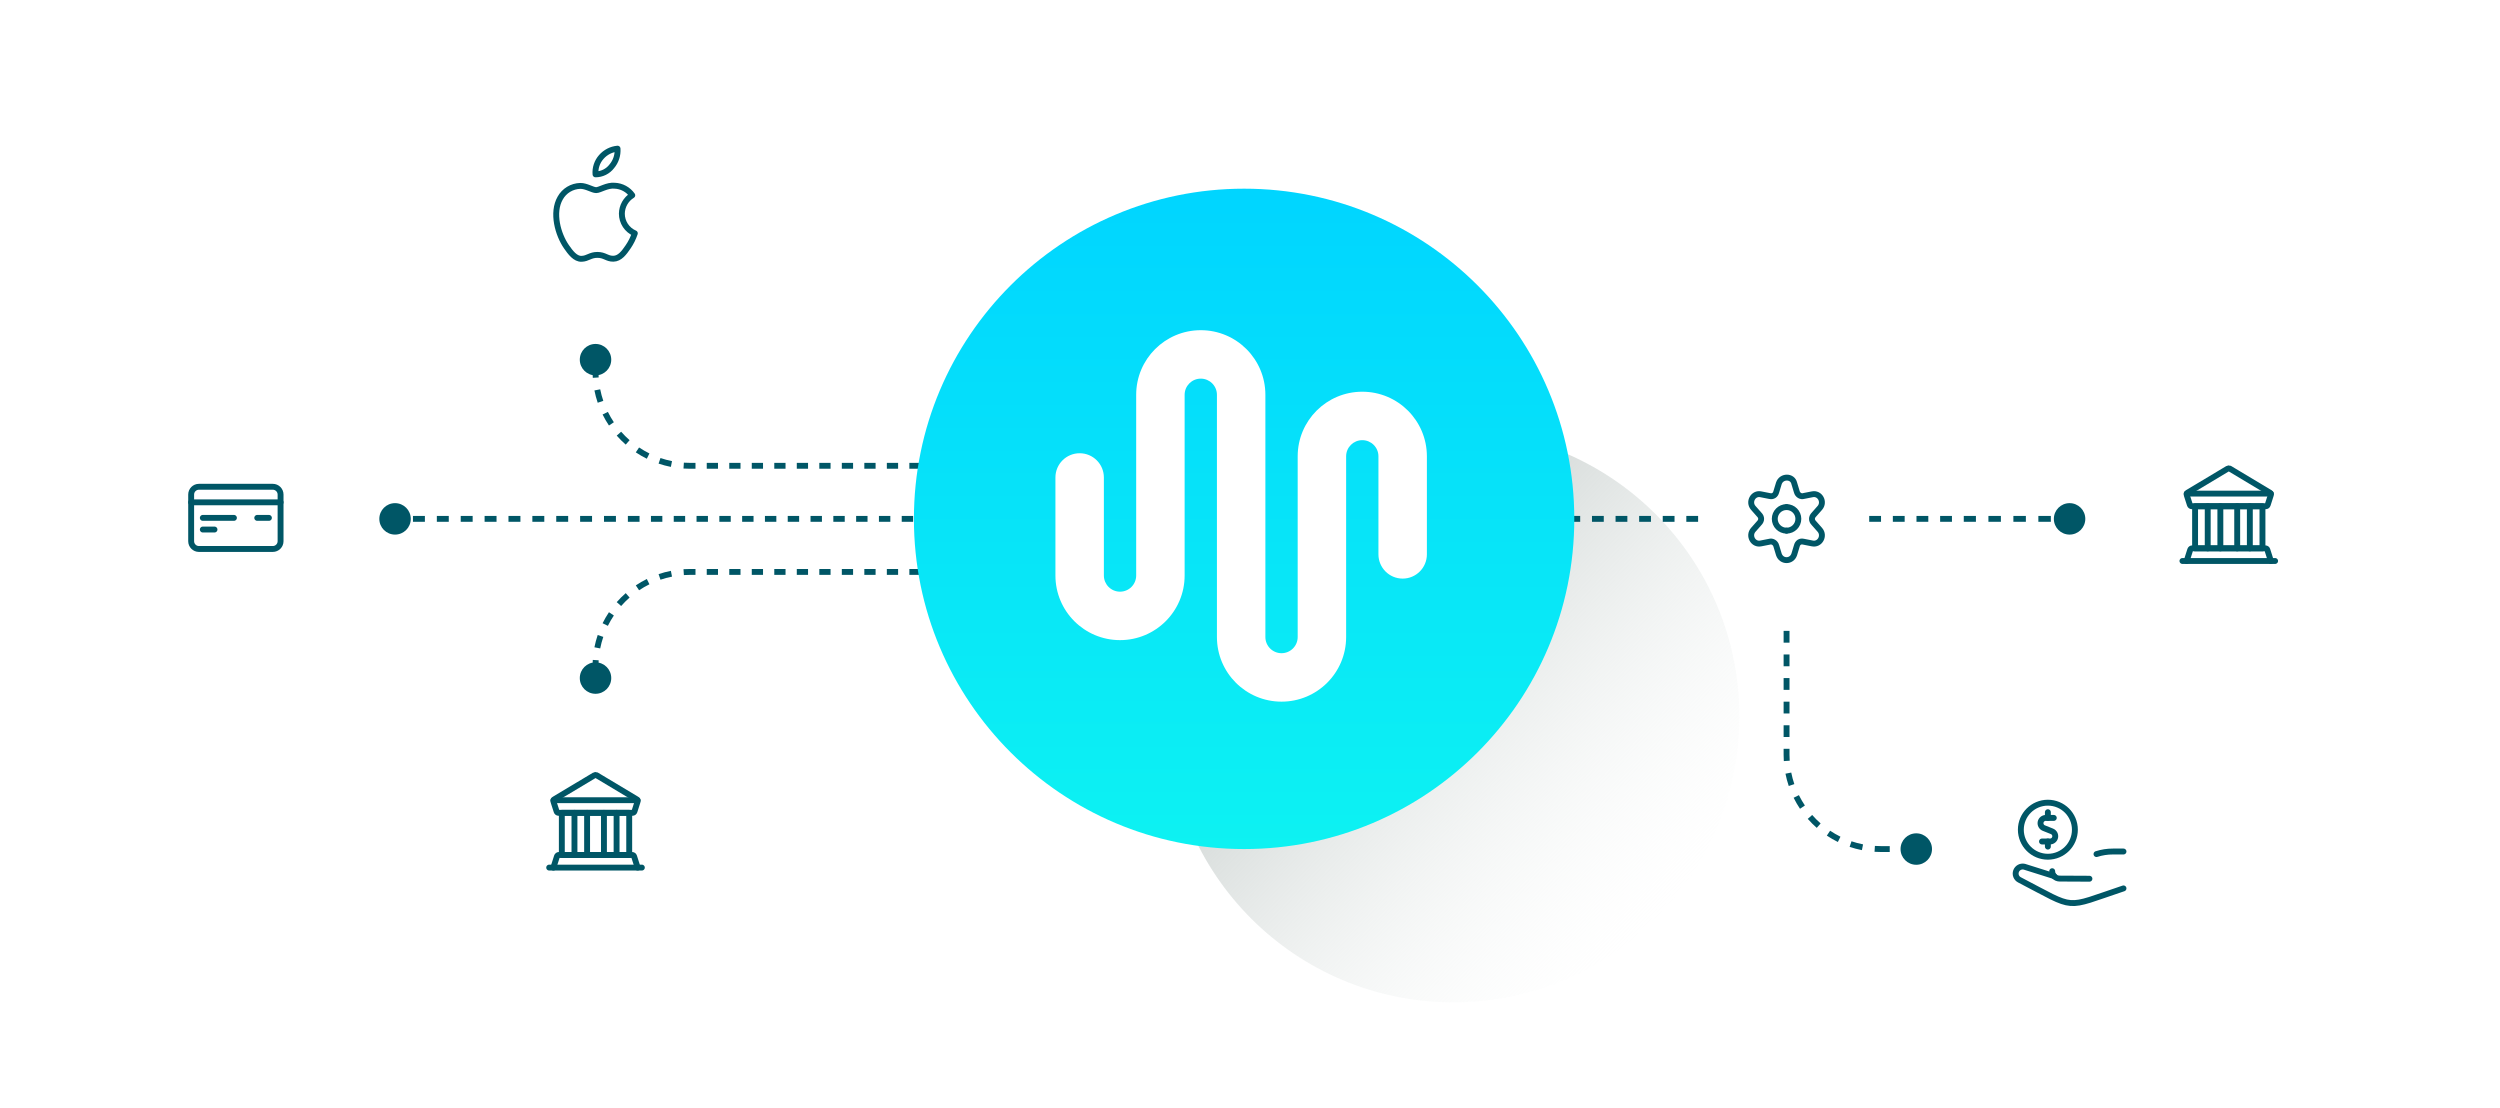 <svg width="424" height="188" viewBox="0 0 424 188" fill="none" xmlns="http://www.w3.org/2000/svg">
<g filter="url(#filter0_d_979_5241)">
<circle cx="101" cy="140" r="20" fill="white"/>
</g>
<g clip-path="url(#clip0_979_5241)">
<path d="M93.857 147.143L94.46 145.244C94.483 145.173 94.526 145.111 94.584 145.067C94.642 145.024 94.711 145 94.783 145H107.218C107.289 145 107.359 145.024 107.417 145.067C107.475 145.111 107.518 145.173 107.54 145.244L108.143 147.14" stroke="#005666" stroke-linecap="round" stroke-linejoin="round"/>
<path d="M95.286 137.857H106.714V145H95.286V137.857Z" stroke="#005666" stroke-linecap="round" stroke-linejoin="round"/>
<path d="M108.857 147.143H93.143" stroke="#005666" stroke-linecap="round" stroke-linejoin="round"/>
<path d="M97.429 137.857V145" stroke="#005666" stroke-linecap="round" stroke-linejoin="round"/>
<path d="M99.572 137.857V145" stroke="#005666" stroke-linecap="round" stroke-linejoin="round"/>
<path d="M102.429 137.857V145" stroke="#005666" stroke-linecap="round" stroke-linejoin="round"/>
<path d="M104.572 137.857V145" stroke="#005666" stroke-linecap="round" stroke-linejoin="round"/>
<path d="M108.126 135.977C108.151 135.898 108.149 135.813 108.121 135.735C108.092 135.657 108.039 135.592 107.97 135.551L101.173 131.477C101.121 131.445 101.062 131.429 101.002 131.429C100.941 131.429 100.882 131.445 100.83 131.477L94.03 135.548C93.961 135.59 93.908 135.655 93.88 135.732C93.852 135.81 93.85 135.896 93.875 135.974L94.4 137.611C94.422 137.683 94.466 137.745 94.525 137.789C94.583 137.833 94.653 137.857 94.725 137.857H107.281C107.353 137.857 107.423 137.833 107.481 137.789C107.54 137.745 107.584 137.683 107.606 137.611L108.126 135.977Z" stroke="#005666" stroke-linecap="round" stroke-linejoin="round"/>
<path d="M108.143 135.714H93.857" stroke="#005666" stroke-linecap="round" stroke-linejoin="round"/>
</g>
<g filter="url(#filter1_d_979_5241)">
<circle cx="40" cy="88" r="20" fill="white"/>
</g>
<g clip-path="url(#clip1_979_5241)">
<path d="M46.267 82.557H33.739C33.011 82.557 32.42 83.147 32.42 83.876V91.788C32.42 92.516 33.011 93.107 33.739 93.107H46.267C46.995 93.107 47.585 92.516 47.585 91.788V83.876C47.585 83.147 46.995 82.557 46.267 82.557Z" stroke="#005666" stroke-linecap="round" stroke-linejoin="round"/>
<path d="M32.42 85.195H47.585" stroke="#005666" stroke-linecap="round" stroke-linejoin="round"/>
<path d="M45.607 87.832H43.629" stroke="#005666" stroke-linecap="round" stroke-linejoin="round"/>
<path d="M39.673 87.832H34.398" stroke="#005666" stroke-linecap="round" stroke-linejoin="round"/>
<path d="M36.377 89.81H34.398" stroke="#005666" stroke-linecap="round" stroke-linejoin="round"/>
</g>
<g filter="url(#filter2_d_979_5241)">
<circle cx="101" cy="36" r="20" fill="white"/>
</g>
<g clip-path="url(#clip2_979_5241)">
<path d="M105.467 36.238C105.474 35.612 105.64 34.997 105.949 34.452C106.258 33.907 106.7 33.449 107.233 33.121C106.894 32.638 106.447 32.24 105.928 31.959C105.409 31.677 104.832 31.519 104.242 31.496C102.967 31.371 101.742 32.246 101.108 32.246C100.475 32.246 99.442 31.513 98.408 31.53C97.714 31.548 97.036 31.747 96.441 32.106C95.847 32.466 95.356 32.973 95.017 33.58C93.575 36.08 94.65 39.796 96.058 41.83C96.742 42.821 97.567 43.938 98.642 43.896C99.717 43.855 100.075 43.23 101.325 43.23C102.575 43.23 102.933 43.896 104.025 43.88C105.117 43.863 105.85 42.863 106.525 41.871C107.013 41.163 107.398 40.389 107.667 39.571C107.013 39.293 106.456 38.829 106.065 38.236C105.674 37.643 105.466 36.948 105.467 36.238Z" stroke="#005666" stroke-linecap="round" stroke-linejoin="round"/>
<path d="M103.758 28.205C104.462 27.373 104.812 26.299 104.733 25.213C103.666 25.313 102.678 25.82 101.975 26.63C101.622 27.029 101.353 27.495 101.186 28C101.018 28.506 100.955 29.041 101 29.571C101.534 29.57 102.06 29.446 102.538 29.209C103.017 28.972 103.434 28.629 103.758 28.205Z" stroke="#005666" stroke-linecap="round" stroke-linejoin="round"/>
</g>
<g filter="url(#filter3_d_979_5241)">
<circle cx="378" cy="88" r="20" fill="white"/>
</g>
<g clip-path="url(#clip3_979_5241)">
<path d="M370.857 95.143L371.46 93.244C371.483 93.173 371.526 93.111 371.584 93.067C371.642 93.024 371.711 93 371.783 93H384.218C384.289 93 384.359 93.024 384.417 93.067C384.475 93.111 384.518 93.173 384.54 93.244L385.143 95.14" stroke="#005666" stroke-linecap="round" stroke-linejoin="round"/>
<path d="M372.286 85.857H383.714V93H372.286V85.857Z" stroke="#005666" stroke-linecap="round" stroke-linejoin="round"/>
<path d="M385.857 95.143H370.143" stroke="#005666" stroke-linecap="round" stroke-linejoin="round"/>
<path d="M374.429 85.857V93" stroke="#005666" stroke-linecap="round" stroke-linejoin="round"/>
<path d="M376.572 85.857V93" stroke="#005666" stroke-linecap="round" stroke-linejoin="round"/>
<path d="M379.429 85.857V93" stroke="#005666" stroke-linecap="round" stroke-linejoin="round"/>
<path d="M381.572 85.857V93" stroke="#005666" stroke-linecap="round" stroke-linejoin="round"/>
<path d="M385.126 83.977C385.151 83.898 385.149 83.813 385.121 83.735C385.092 83.657 385.039 83.592 384.97 83.551L378.173 79.477C378.121 79.445 378.062 79.429 378.002 79.429C377.941 79.429 377.882 79.445 377.83 79.477L371.03 83.548C370.961 83.59 370.908 83.655 370.88 83.732C370.852 83.81 370.85 83.895 370.875 83.974L371.4 85.611C371.423 85.683 371.466 85.745 371.525 85.789C371.583 85.833 371.653 85.857 371.725 85.857H384.281C384.353 85.857 384.423 85.833 384.481 85.789C384.54 85.745 384.584 85.683 384.606 85.611L385.126 83.977Z" stroke="#005666" stroke-linecap="round" stroke-linejoin="round"/>
<path d="M385.143 83.714H370.857" stroke="#005666" stroke-linecap="round" stroke-linejoin="round"/>
</g>
<g filter="url(#filter4_d_979_5241)">
<circle cx="351" cy="144" r="20" fill="white"/>
</g>
<path d="M348.37 148.583L343.345 147L343.31 146.99C343.026 146.927 342.728 146.97 342.473 147.11C342.218 147.251 342.022 147.48 341.924 147.754C341.825 148.028 341.83 148.329 341.938 148.6C342.045 148.871 342.247 149.093 342.507 149.226C352.369 154.333 349.853 154.103 360.143 150.673" stroke="#005666" stroke-linecap="round" stroke-linejoin="round"/>
<path d="M354.368 149.033L349.302 149.007C348.971 149.007 348.653 148.875 348.418 148.641C348.184 148.406 348.052 148.088 348.052 147.757" stroke="#005666" stroke-linecap="round" stroke-linejoin="round"/>
<path d="M360.143 144.417H358.353C357.407 144.415 356.466 144.562 355.565 144.851" stroke="#005666" stroke-linecap="round" stroke-linejoin="round"/>
<path d="M348.322 138.718H346.967C346.759 138.718 346.557 138.79 346.396 138.922C346.236 139.054 346.126 139.238 346.087 139.443C346.047 139.647 346.08 139.859 346.18 140.042C346.28 140.224 346.441 140.366 346.634 140.443L348.01 140.994C348.203 141.071 348.363 141.214 348.462 141.396C348.562 141.578 348.595 141.79 348.555 141.994C348.516 142.198 348.406 142.382 348.246 142.514C348.086 142.646 347.884 142.718 347.676 142.718H346.322" stroke="#005666" stroke-linecap="round" stroke-linejoin="round"/>
<path d="M347.319 138.718V137.75" stroke="#005666" stroke-linecap="round" stroke-linejoin="round"/>
<path d="M347.319 143.583V142.718" stroke="#005666" stroke-linecap="round" stroke-linejoin="round"/>
<path d="M347.319 145.302C344.788 145.302 342.736 143.25 342.736 140.718C342.736 138.187 344.788 136.135 347.319 136.135C349.85 136.135 351.902 138.187 351.902 140.718C351.902 143.25 349.85 145.302 347.319 145.302Z" stroke="#005666" stroke-linecap="round" stroke-linejoin="round"/>
<circle cx="246.5" cy="121.5" r="48.5" fill="url(#paint0_linear_979_5241)"/>
<path d="M101 112.333C102.473 112.333 103.667 113.527 103.667 115C103.667 116.473 102.473 117.667 101 117.667C99.527 117.667 98.333 116.473 98.333 115C98.333 113.527 99.527 112.333 101 112.333ZM159 97.5L158.045 97.5L158.045 96.5L159 96.5L159 97.5ZM156.136 97.5L154.227 97.5L154.227 96.5L156.136 96.5L156.136 97.5ZM152.318 97.5L150.409 97.5L150.409 96.5L152.318 96.5L152.318 97.5ZM148.5 97.5L146.591 97.5L146.591 96.5L148.5 96.5L148.5 97.5ZM144.682 97.5L142.773 97.5L142.773 96.5L144.682 96.5L144.682 97.5ZM140.864 97.5L138.955 97.5L138.955 96.5L140.864 96.5L140.864 97.5ZM137.045 97.5L135.136 97.5L135.136 96.5L137.045 96.5L137.045 97.5ZM133.227 97.5L131.318 97.5L131.318 96.5L133.227 96.5L133.227 97.5ZM129.409 97.5L127.5 97.5L127.5 96.5L129.409 96.5L129.409 97.5ZM125.591 97.5L123.682 97.5L123.682 96.5L125.591 96.5L125.591 97.5ZM121.773 97.5L119.864 97.5L119.864 96.5L121.773 96.5L121.773 97.5ZM117.955 97.5L117 97.5L117 96.5L117.955 96.5L117.955 97.5ZM117 97.5C116.659 97.5 116.32 97.511 115.985 97.533L115.92 96.535C116.277 96.512 116.637 96.5 117 96.5L117 97.5ZM113.974 97.795C113.305 97.927 112.651 98.103 112.016 98.319L111.694 97.372C112.371 97.142 113.068 96.955 113.78 96.814L113.974 97.795ZM110.143 99.095C109.535 99.396 108.949 99.735 108.388 100.11L107.832 99.279C108.428 98.88 109.052 98.519 109.7 98.198L110.143 99.095ZM106.78 101.346C106.272 101.793 105.793 102.272 105.346 102.78L104.595 102.121C105.07 101.579 105.579 101.07 106.121 100.595L106.78 101.346ZM104.11 104.388C103.735 104.949 103.396 105.535 103.095 106.143L102.199 105.7C102.519 105.052 102.88 104.428 103.279 103.832L104.11 104.388ZM102.319 108.016C102.103 108.651 101.927 109.305 101.795 109.974L100.814 109.78C100.955 109.068 101.142 108.371 101.372 107.694L102.319 108.016ZM101.533 111.985C101.511 112.32 101.5 112.659 101.5 113L100.5 113C100.5 112.637 100.512 112.277 100.535 111.92L101.533 111.985ZM101.5 113L101.5 113.5L100.5 113.5L100.5 113L101.5 113ZM101.5 114.5L101.5 115L100.5 115L100.5 114.5L101.5 114.5Z" fill="#005666"/>
<path d="M101 63.667C102.473 63.667 103.667 62.473 103.667 61C103.667 59.527 102.473 58.333 101 58.333C99.527 58.333 98.333 59.527 98.333 61C98.333 62.473 99.527 63.667 101 63.667ZM159 78.5L158.045 78.5L158.045 79.5L159 79.5L159 78.5ZM156.136 78.5L154.227 78.5L154.227 79.5L156.136 79.5L156.136 78.5ZM152.318 78.5L150.409 78.5L150.409 79.5L152.318 79.5L152.318 78.5ZM148.5 78.5L146.591 78.5L146.591 79.5L148.5 79.5L148.5 78.5ZM144.682 78.5L142.773 78.5L142.773 79.5L144.682 79.5L144.682 78.5ZM140.864 78.5L138.955 78.5L138.955 79.5L140.864 79.5L140.864 78.5ZM137.045 78.5L135.136 78.5L135.136 79.5L137.045 79.5L137.045 78.5ZM133.227 78.5L131.318 78.5L131.318 79.5L133.227 79.5L133.227 78.5ZM129.409 78.5L127.5 78.5L127.5 79.5L129.409 79.5L129.409 78.5ZM125.591 78.5L123.682 78.5L123.682 79.5L125.591 79.5L125.591 78.5ZM121.773 78.5L119.864 78.5L119.864 79.5L121.773 79.5L121.773 78.5ZM117.955 78.5L117 78.5L117 79.5L117.955 79.5L117.955 78.5ZM117 78.5C116.659 78.5 116.32 78.489 115.985 78.467L115.92 79.465C116.277 79.488 116.637 79.5 117 79.5L117 78.5ZM113.974 78.205C113.305 78.073 112.651 77.897 112.016 77.681L111.694 78.628C112.371 78.858 113.068 79.045 113.78 79.186L113.974 78.205ZM110.143 76.905C109.535 76.604 108.949 76.265 108.388 75.89L107.832 76.721C108.428 77.12 109.052 77.481 109.7 77.802L110.143 76.905ZM106.78 74.654C106.272 74.207 105.793 73.728 105.346 73.22L104.595 73.879C105.07 74.421 105.579 74.93 106.121 75.405L106.78 74.654ZM104.11 71.612C103.735 71.051 103.396 70.465 103.095 69.857L102.199 70.3C102.519 70.948 102.88 71.572 103.279 72.168L104.11 71.612ZM102.319 67.984C102.103 67.349 101.927 66.695 101.795 66.026L100.814 66.22C100.955 66.933 101.142 67.629 101.372 68.306L102.319 67.984ZM101.533 64.015C101.511 63.68 101.5 63.341 101.5 63L100.5 63C100.5 63.363 100.512 63.723 100.535 64.08L101.533 64.015ZM101.5 63L101.5 62.5L100.5 62.5L100.5 63L101.5 63ZM101.5 61.5L101.5 61L100.5 61L100.5 61.5L101.5 61.5Z" fill="#005666"/>
<path d="M351 85.333C349.527 85.333 348.333 86.527 348.333 88C348.333 89.473 349.527 90.667 351 90.667C352.473 90.667 353.667 89.473 353.667 88C353.667 86.527 352.473 85.333 351 85.333ZM334.058 88L334.058 88.5L334.058 88ZM310 88.5L311.002 88.5L311.002 87.5L310 87.5L310 88.5ZM313.007 88.5L315.012 88.5L315.012 87.5L313.007 87.5L313.007 88.5ZM317.017 88.5L319.022 88.5L319.022 87.5L317.017 87.5L317.017 88.5ZM321.027 88.5L323.031 88.5L323.031 87.5L321.027 87.5L321.027 88.5ZM325.036 88.5L327.041 88.5L327.041 87.5L325.036 87.5L325.036 88.5ZM329.046 88.5L331.051 88.5L331.051 87.5L329.046 87.5L329.046 88.5ZM333.055 88.5L334.058 88.5L334.058 87.5L333.055 87.5L333.055 88.5ZM334.058 88.5L335.117 88.5L335.117 87.5L334.058 87.5L334.058 88.5ZM337.235 88.5L339.352 88.5L339.352 87.5L337.235 87.5L337.235 88.5ZM341.47 88.5L343.588 88.5L343.588 87.5L341.47 87.5L341.47 88.5ZM345.706 88.5L347.823 88.5L347.823 87.5L345.706 87.5L345.706 88.5ZM349.941 88.5L351 88.5L351 87.5L349.941 87.5L349.941 88.5Z" fill="#005666"/>
<path d="M322.333 144C322.333 142.527 323.527 141.333 325 141.333C326.473 141.333 327.667 142.527 327.667 144C327.667 145.473 326.473 146.667 325 146.667C323.527 146.667 322.333 145.473 322.333 144ZM303.5 100L303.5 101H302.5L302.5 100H303.5ZM303.5 103L303.5 105H302.5L302.5 103H303.5ZM303.5 107L303.5 109H302.5L302.5 107H303.5ZM303.5 111L303.5 113H302.5L302.5 111H303.5ZM303.5 115L303.5 117H302.5L302.5 115H303.5ZM303.5 119L303.5 121H302.5L302.5 119H303.5ZM303.5 123L303.5 125H302.5L302.5 123H303.5ZM303.5 127L303.5 128H302.5L302.5 127H303.5ZM303.5 128C303.5 128.341 303.511 128.68 303.533 129.015L302.535 129.08C302.512 128.723 302.5 128.363 302.5 128H303.5ZM303.795 131.026C303.927 131.695 304.103 132.349 304.319 132.984L303.372 133.306C303.142 132.629 302.955 131.932 302.814 131.22L303.795 131.026ZM305.095 134.857C305.396 135.465 305.735 136.051 306.11 136.612L305.279 137.168C304.88 136.572 304.519 135.948 304.199 135.3L305.095 134.857ZM307.346 138.22C307.793 138.728 308.272 139.207 308.78 139.654L308.121 140.405C307.579 139.93 307.07 139.421 306.595 138.879L307.346 138.22ZM310.388 140.89C310.949 141.265 311.535 141.604 312.143 141.905L311.7 142.801C311.052 142.481 310.428 142.12 309.832 141.721L310.388 140.89ZM314.016 142.681C314.651 142.897 315.305 143.073 315.974 143.205L315.78 144.186C315.068 144.045 314.371 143.858 313.694 143.628L314.016 142.681ZM317.985 143.467C318.32 143.489 318.659 143.5 319 143.5L319 144.5C318.637 144.5 318.277 144.488 317.92 144.465L317.985 143.467ZM319 143.5H320.5L320.5 144.5H319L319 143.5ZM323.5 143.5H325L325 144.5H323.5L323.5 143.5Z" fill="#005666"/>
<path d="M67 90.667C68.473 90.667 69.667 89.473 69.667 88C69.667 86.527 68.473 85.333 67 85.333C65.527 85.333 64.333 86.527 64.333 88C64.333 89.473 65.527 90.667 67 90.667ZM107.5 88L107.5 87.5L107.5 88ZM165.5 87.5L164.533 87.5L164.533 88.5L165.5 88.5L165.5 87.5ZM162.6 87.5L160.667 87.5L160.667 88.5L162.6 88.5L162.6 87.5ZM158.733 87.5L156.8 87.5L156.8 88.5L158.733 88.5L158.733 87.5ZM154.867 87.5L152.933 87.5L152.933 88.5L154.867 88.5L154.867 87.5ZM151 87.5L149.067 87.5L149.067 88.5L151 88.5L151 87.5ZM147.133 87.5L145.2 87.5L145.2 88.5L147.133 88.5L147.133 87.5ZM143.267 87.5L141.333 87.5L141.333 88.5L143.267 88.5L143.267 87.5ZM139.4 87.5L137.467 87.5L137.467 88.5L139.4 88.5L139.4 87.5ZM135.533 87.5L133.6 87.5L133.6 88.5L135.533 88.5L135.533 87.5ZM131.667 87.5L129.733 87.5L129.733 88.5L131.667 88.5L131.667 87.5ZM127.8 87.5L125.867 87.5L125.867 88.5L127.8 88.5L127.8 87.5ZM123.933 87.5L122 87.5L122 88.5L123.933 88.5L123.933 87.5ZM120.067 87.5L118.133 87.5L118.133 88.5L120.067 88.5L120.067 87.5ZM116.2 87.5L114.267 87.5L114.267 88.5L116.2 88.5L116.2 87.5ZM112.333 87.5L110.4 87.5L110.4 88.5L112.333 88.5L112.333 87.5ZM108.467 87.5L107.5 87.5L107.5 88.5L108.467 88.5L108.467 87.5ZM107.5 87.5L106.487 87.5L106.487 88.5L107.5 88.5L107.5 87.5ZM104.462 87.5L102.437 87.5L102.437 88.5L104.462 88.5L104.462 87.5ZM100.412 87.5L98.388 87.5L98.388 88.5L100.412 88.5L100.412 87.5ZM96.362 87.5L94.338 87.5L94.338 88.5L96.362 88.5L96.362 87.5ZM92.312 87.5L90.287 87.5L90.287 88.5L92.312 88.5L92.312 87.5ZM88.263 87.5L86.237 87.5L86.237 88.5L88.263 88.5L88.263 87.5ZM84.213 87.5L82.188 87.5L82.188 88.5L84.213 88.5L84.213 87.5ZM80.162 87.5L78.138 87.5L78.138 88.5L80.162 88.5L80.162 87.5ZM76.112 87.5L74.088 87.5L74.088 88.5L76.112 88.5L76.112 87.5ZM72.062 87.5L70.037 87.5L70.037 88.5L72.062 88.5L72.062 87.5ZM68.013 87.5L67 87.5L67 88.5L68.013 88.5L68.013 87.5Z" fill="#005666"/>
<path d="M246 88L264.091 88L290 88" stroke="#005666" stroke-dasharray="2 2"/>
<circle cx="211" cy="88" r="56" fill="url(#paint1_linear_979_5241)"/>
<path fillRule="evenodd" clipRule="evenodd" d="M203.652 64.217C202.139 64.217 200.913 65.444 200.913 66.957V97.609C200.913 103.66 196.008 108.565 189.957 108.565C183.905 108.565 179 103.66 179 97.609V80.978C179 78.709 180.84 76.87 183.109 76.87C185.378 76.87 187.217 78.709 187.217 80.978V97.609C187.217 99.121 188.444 100.348 189.957 100.348C191.469 100.348 192.696 99.121 192.696 97.609V66.957C192.696 60.905 197.601 56 203.652 56C209.703 56 214.609 60.905 214.609 66.957V108.043C214.609 109.556 215.835 110.783 217.348 110.783C218.861 110.783 220.087 109.556 220.087 108.043V77.391C220.087 71.34 224.992 66.435 231.043 66.435C237.095 66.435 242 71.34 242 77.391V94.022C242 96.291 240.16 98.13 237.891 98.13C235.622 98.13 233.783 96.291 233.783 94.022V77.391C233.783 75.879 232.556 74.652 231.043 74.652C229.531 74.652 228.304 75.879 228.304 77.391V108.043C228.304 114.095 223.399 119 217.348 119C211.297 119 206.391 114.095 206.391 108.043V66.957C206.391 65.444 205.165 64.217 203.652 64.217Z" fill="white"/>
<g clip-path="url(#clip4_979_5241)">
<g filter="url(#filter5_d_979_5241)">
<circle cx="303" cy="88.2" r="14" fill="white"/>
</g>
<path d="M303 90C301.896 90 301 89.105 301 88C301 86.896 301.896 86 303 86" stroke="#005666" stroke-miterlimit="10" stroke-linecap="round" stroke-linejoin="round"/>
<path d="M303 90C304.104 90 305 89.105 305 88C305 86.896 304.104 86 303 86" stroke="#005666" stroke-miterlimit="10" stroke-linecap="round" stroke-linejoin="round"/>
<path d="M304.304 81.969L304.738 83.405C304.883 83.98 305.463 84.267 305.897 84.123L307.346 83.836C308.65 83.549 309.519 85.128 308.65 86.133L307.636 87.282C307.201 87.713 307.201 88.287 307.636 88.718L308.65 89.867C309.519 90.872 308.65 92.451 307.346 92.164L305.897 91.877C305.318 91.733 304.883 92.02 304.738 92.595L304.304 94.031C303.869 95.323 302.131 95.323 301.696 94.031L301.262 92.595C301.117 92.02 300.537 91.733 300.103 91.877L298.654 92.164C297.35 92.451 296.481 90.872 297.35 89.867L298.364 88.718C298.799 88.287 298.799 87.713 298.364 87.282L297.35 86.133C296.481 85.128 297.35 83.549 298.654 83.836L300.103 84.123C300.682 84.267 301.117 83.98 301.262 83.405L301.696 81.969C302.131 80.677 304.014 80.677 304.304 81.969Z" stroke="#005666" stroke-miterlimit="10" stroke-linecap="round" stroke-linejoin="round"/>
</g>
<defs>
<filter id="filter0_d_979_5241" x="61" y="104" width="80" height="80" filterUnits="userSpaceOnUse" color-interpolation-filters="sRGB">
<feFlood flood-opacity="0" result="BackgroundImageFix"/>
<feColorMatrix in="SourceAlpha" type="matrix" values="0 0 0 0 0 0 0 0 0 0 0 0 0 0 0 0 0 0 127 0" result="hardAlpha"/>
<feOffset dy="4"/>
<feGaussianBlur stdDeviation="10"/>
<feComposite in2="hardAlpha" operator="out"/>
<feColorMatrix type="matrix" values="0 0 0 0 0.08 0 0 0 0 0.12 0 0 0 0 0.113 0 0 0 0.1 0"/>
<feBlend mode="normal" in2="BackgroundImageFix" result="effect1_dropShadow_979_5241"/>
<feBlend mode="normal" in="SourceGraphic" in2="effect1_dropShadow_979_5241" result="shape"/>
</filter>
<filter id="filter1_d_979_5241" x="0" y="52" width="80" height="80" filterUnits="userSpaceOnUse" color-interpolation-filters="sRGB">
<feFlood flood-opacity="0" result="BackgroundImageFix"/>
<feColorMatrix in="SourceAlpha" type="matrix" values="0 0 0 0 0 0 0 0 0 0 0 0 0 0 0 0 0 0 127 0" result="hardAlpha"/>
<feOffset dy="4"/>
<feGaussianBlur stdDeviation="10"/>
<feComposite in2="hardAlpha" operator="out"/>
<feColorMatrix type="matrix" values="0 0 0 0 0.08 0 0 0 0 0.12 0 0 0 0 0.113 0 0 0 0.1 0"/>
<feBlend mode="normal" in2="BackgroundImageFix" result="effect1_dropShadow_979_5241"/>
<feBlend mode="normal" in="SourceGraphic" in2="effect1_dropShadow_979_5241" result="shape"/>
</filter>
<filter id="filter2_d_979_5241" x="61" y="0" width="80" height="80" filterUnits="userSpaceOnUse" color-interpolation-filters="sRGB">
<feFlood flood-opacity="0" result="BackgroundImageFix"/>
<feColorMatrix in="SourceAlpha" type="matrix" values="0 0 0 0 0 0 0 0 0 0 0 0 0 0 0 0 0 0 127 0" result="hardAlpha"/>
<feOffset dy="4"/>
<feGaussianBlur stdDeviation="10"/>
<feComposite in2="hardAlpha" operator="out"/>
<feColorMatrix type="matrix" values="0 0 0 0 0.08 0 0 0 0 0.12 0 0 0 0 0.113 0 0 0 0.1 0"/>
<feBlend mode="normal" in2="BackgroundImageFix" result="effect1_dropShadow_979_5241"/>
<feBlend mode="normal" in="SourceGraphic" in2="effect1_dropShadow_979_5241" result="shape"/>
</filter>
<filter id="filter3_d_979_5241" x="338" y="52" width="80" height="80" filterUnits="userSpaceOnUse" color-interpolation-filters="sRGB">
<feFlood flood-opacity="0" result="BackgroundImageFix"/>
<feColorMatrix in="SourceAlpha" type="matrix" values="0 0 0 0 0 0 0 0 0 0 0 0 0 0 0 0 0 0 127 0" result="hardAlpha"/>
<feOffset dy="4"/>
<feGaussianBlur stdDeviation="10"/>
<feComposite in2="hardAlpha" operator="out"/>
<feColorMatrix type="matrix" values="0 0 0 0 0.08 0 0 0 0 0.12 0 0 0 0 0.113 0 0 0 0.1 0"/>
<feBlend mode="normal" in2="BackgroundImageFix" result="effect1_dropShadow_979_5241"/>
<feBlend mode="normal" in="SourceGraphic" in2="effect1_dropShadow_979_5241" result="shape"/>
</filter>
<filter id="filter4_d_979_5241" x="311" y="108" width="80" height="80" filterUnits="userSpaceOnUse" color-interpolation-filters="sRGB">
<feFlood flood-opacity="0" result="BackgroundImageFix"/>
<feColorMatrix in="SourceAlpha" type="matrix" values="0 0 0 0 0 0 0 0 0 0 0 0 0 0 0 0 0 0 127 0" result="hardAlpha"/>
<feOffset dy="4"/>
<feGaussianBlur stdDeviation="10"/>
<feComposite in2="hardAlpha" operator="out"/>
<feColorMatrix type="matrix" values="0 0 0 0 0.08 0 0 0 0 0.12 0 0 0 0 0.113 0 0 0 0.1 0"/>
<feBlend mode="normal" in2="BackgroundImageFix" result="effect1_dropShadow_979_5241"/>
<feBlend mode="normal" in="SourceGraphic" in2="effect1_dropShadow_979_5241" result="shape"/>
</filter>
<filter id="filter5_d_979_5241" x="269" y="58.2" width="68" height="68" filterUnits="userSpaceOnUse" color-interpolation-filters="sRGB">
<feFlood flood-opacity="0" result="BackgroundImageFix"/>
<feColorMatrix in="SourceAlpha" type="matrix" values="0 0 0 0 0 0 0 0 0 0 0 0 0 0 0 0 0 0 127 0" result="hardAlpha"/>
<feOffset dy="4"/>
<feGaussianBlur stdDeviation="10"/>
<feComposite in2="hardAlpha" operator="out"/>
<feColorMatrix type="matrix" values="0 0 0 0 0.08 0 0 0 0 0.12 0 0 0 0 0.113 0 0 0 0.1 0"/>
<feBlend mode="normal" in2="BackgroundImageFix" result="effect1_dropShadow_979_5241"/>
<feBlend mode="normal" in="SourceGraphic" in2="effect1_dropShadow_979_5241" result="shape"/>
</filter>
<linearGradient id="paint0_linear_979_5241" x1="204.351" y1="81.083" x2="283.452" y2="154.988" gradientUnits="userSpaceOnUse">
<stop stop-color="#A4AEAB"/>
<stop offset="1" stop-color="#F3F7F6" stop-opacity="0"/>
</linearGradient>
<linearGradient id="paint1_linear_979_5241" x1="211" y1="32" x2="211" y2="144" gradientUnits="userSpaceOnUse">
<stop stop-color="#00D5FF"/>
<stop offset="1" stop-color="#0DF2F2"/>
</linearGradient>
<clipPath id="clip0_979_5241">
<rect width="17.143" height="17.143" fill="white" transform="translate(92.429 130.714)"/>
</clipPath>
<clipPath id="clip1_979_5241">
<rect width="17.143" height="17.143" fill="white" transform="translate(31.429 79.429)"/>
</clipPath>
<clipPath id="clip2_979_5241">
<rect width="20" height="20" fill="white" transform="translate(91 24.571)"/>
</clipPath>
<clipPath id="clip3_979_5241">
<rect width="17.143" height="17.143" fill="white" transform="translate(369.429 78.714)"/>
</clipPath>
<clipPath id="clip4_979_5241">
<rect width="56" height="56" fill="white" transform="translate(275 63)"/>
</clipPath>
</defs>
</svg>
